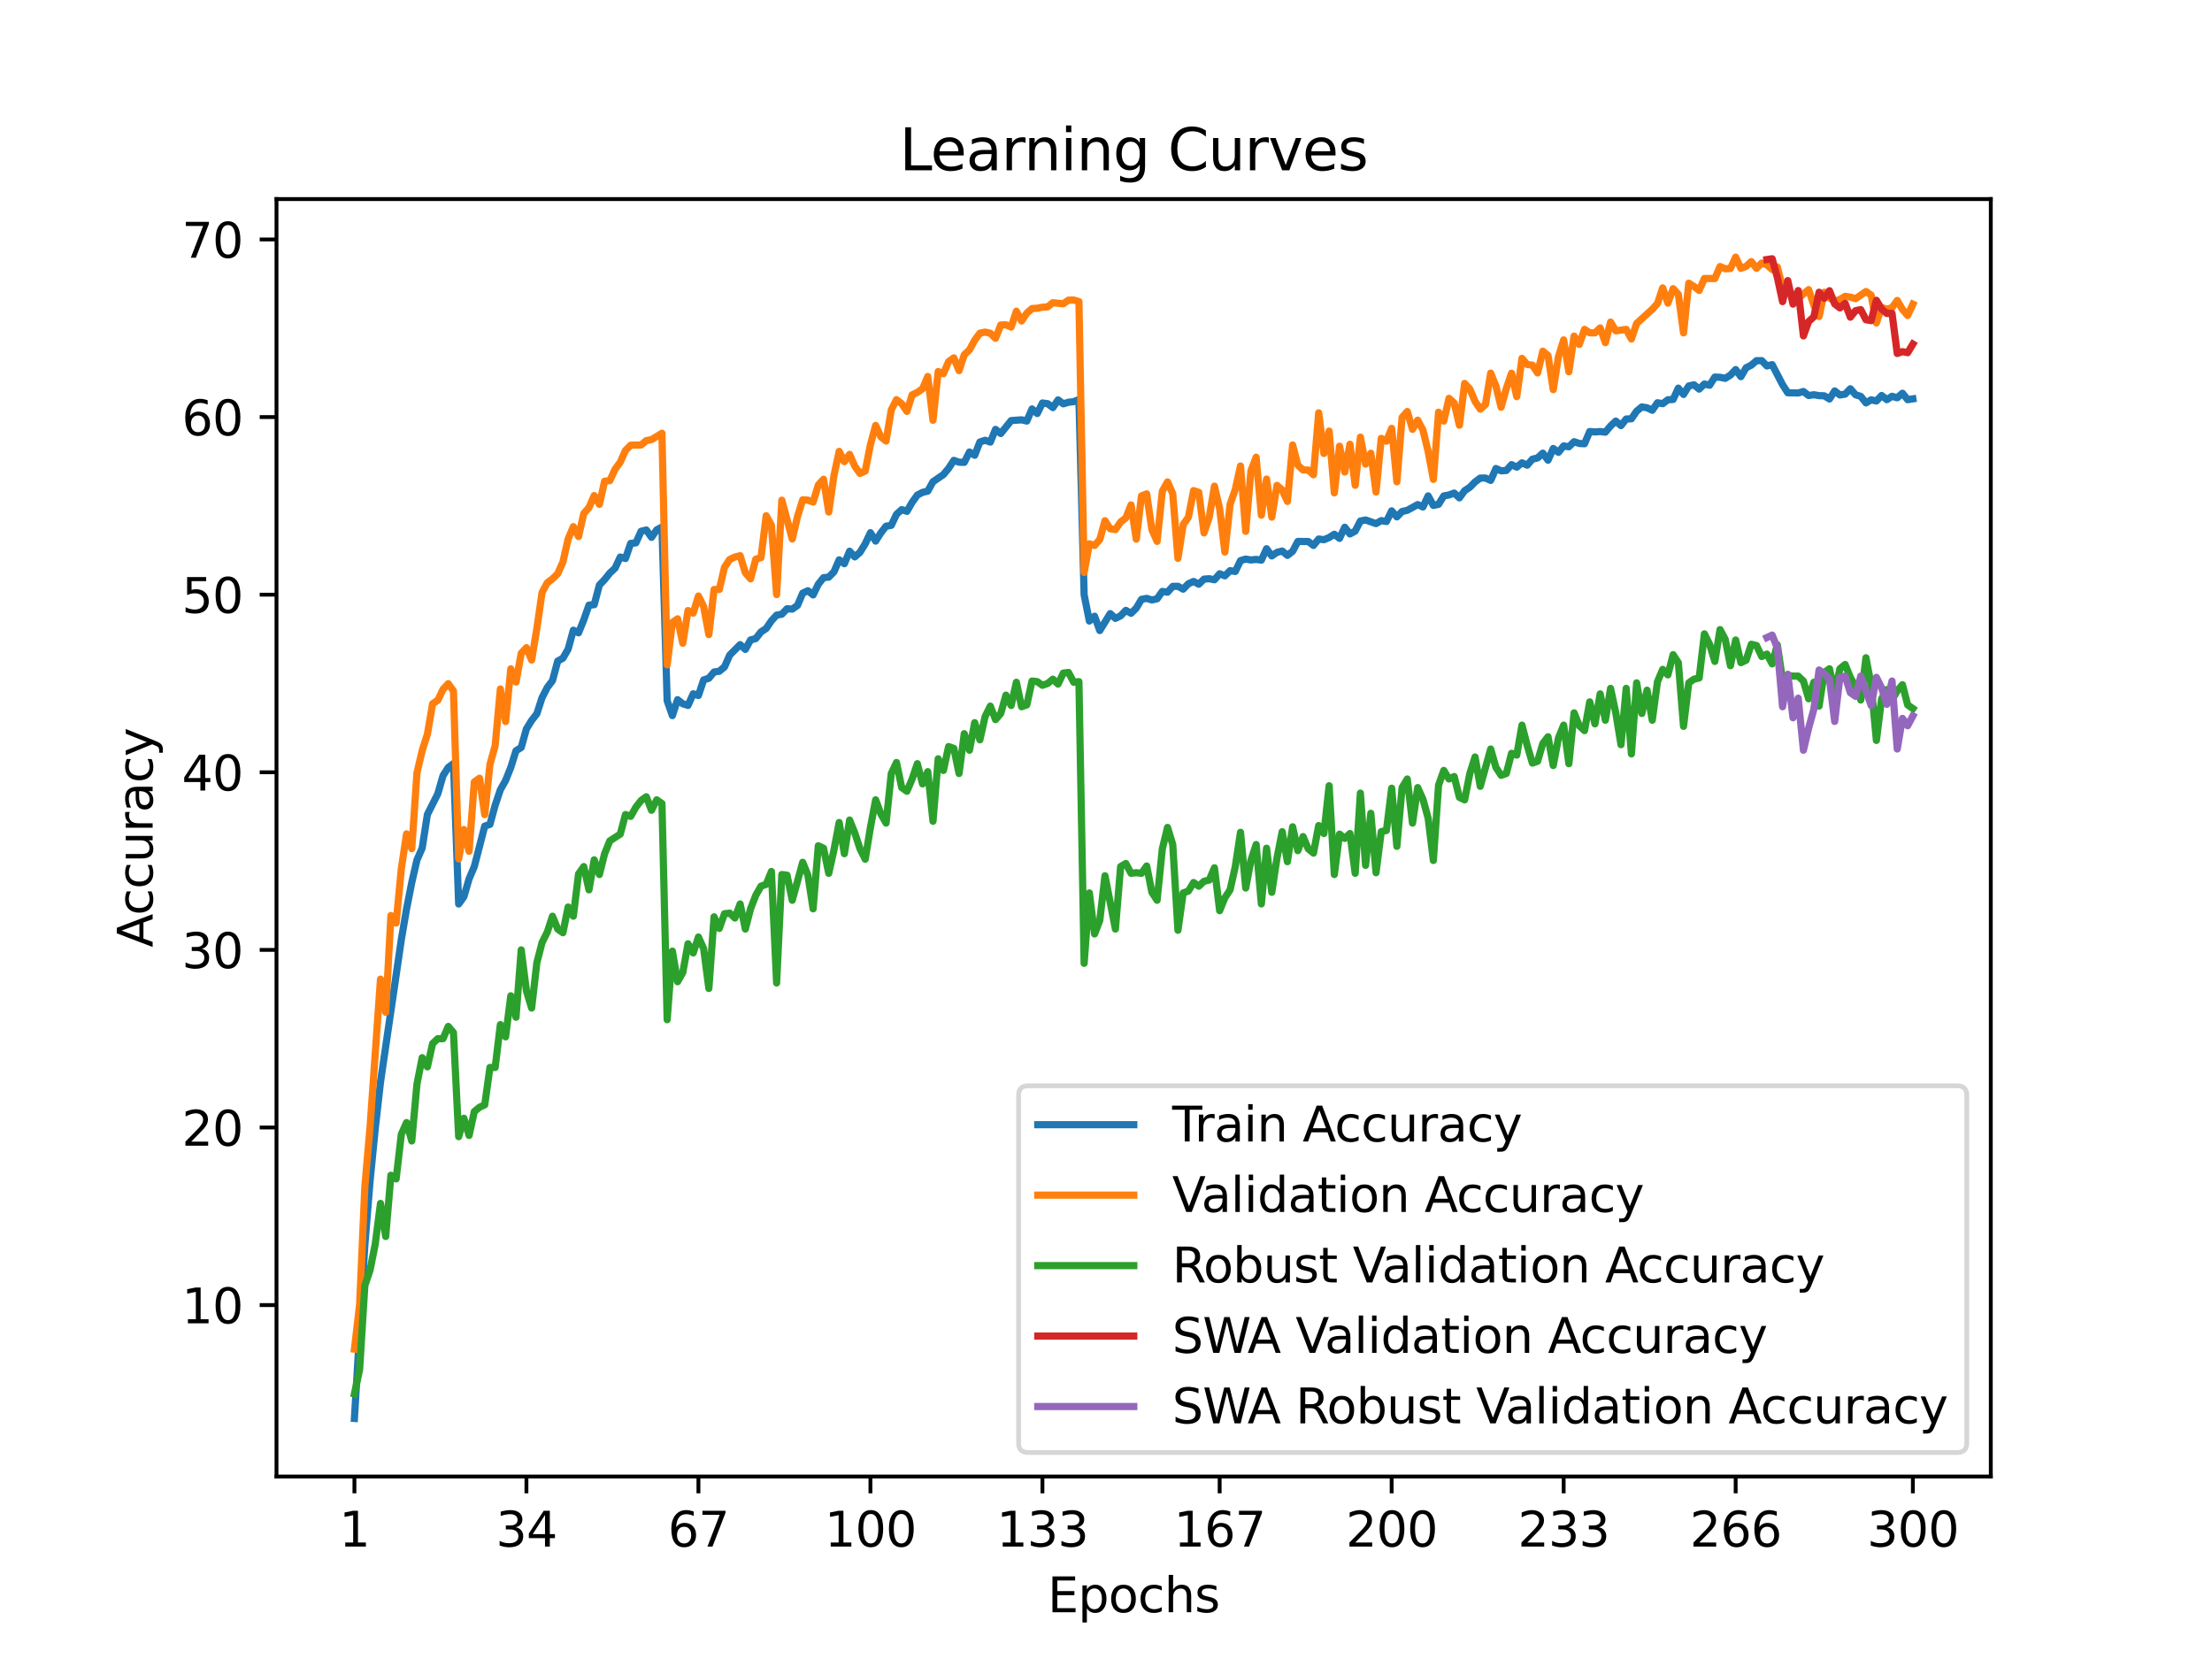 <?xml version="1.0" encoding="utf-8" standalone="no"?>
<!DOCTYPE svg PUBLIC "-//W3C//DTD SVG 1.1//EN"
  "http://www.w3.org/Graphics/SVG/1.1/DTD/svg11.dtd">
<svg xmlns:xlink="http://www.w3.org/1999/xlink" width="460.8pt" height="345.6pt" viewBox="0 0 460.8 345.6" xmlns="http://www.w3.org/2000/svg" version="1.1">
 <defs>
  <style type="text/css">*{stroke-linejoin: round; stroke-linecap: butt}</style>
 </defs>
 <g id="figure_1">
  <g id="patch_1">
   <path d="M 0 345.6 
L 460.8 345.6 
L 460.8 0 
L 0 0 
z
" style="fill: #ffffff"/>
  </g>
  <g id="axes_1">
   <g id="patch_2">
    <path d="M 57.6 307.584 
L 414.72 307.584 
L 414.72 41.472 
L 57.6 41.472 
z
" style="fill: #ffffff"/>
   </g>
   <g id="matplotlib.axis_1">
    <g id="xtick_1">
     <g id="line2d_1">
      <defs>
       <path id="m49a82d7409" d="M 0 0 
L 0 3.5 
" style="stroke: #000000; stroke-width: 0.8"/>
      </defs>
      <g>
       <use xlink:href="#m49a82d7409" x="73.833" y="307.584" style="stroke: #000000; stroke-width: 0.8"/>
      </g>
     </g>
     <g id="text_1">
      <!-- 1 -->
      <g transform="translate(70.651 322.182) scale(0.1 -0.1)">
       <defs>
        <path id="DejaVuSans-31" d="M 794 531 
L 1825 531 
L 1825 4091 
L 703 3866 
L 703 4441 
L 1819 4666 
L 2450 4666 
L 2450 531 
L 3481 531 
L 3481 0 
L 794 0 
L 794 531 
z
" transform="scale(0.016)"/>
       </defs>
       <use xlink:href="#DejaVuSans-31"/>
      </g>
     </g>
    </g>
    <g id="xtick_2">
     <g id="line2d_2">
      <g>
       <use xlink:href="#m49a82d7409" x="109.664" y="307.584" style="stroke: #000000; stroke-width: 0.8"/>
      </g>
     </g>
     <g id="text_2">
      <!-- 34 -->
      <g transform="translate(103.302 322.182) scale(0.1 -0.1)">
       <defs>
        <path id="DejaVuSans-33" d="M 2597 2516 
Q 3050 2419 3304 2112 
Q 3559 1806 3559 1356 
Q 3559 666 3084 287 
Q 2609 -91 1734 -91 
Q 1441 -91 1130 -33 
Q 819 25 488 141 
L 488 750 
Q 750 597 1062 519 
Q 1375 441 1716 441 
Q 2309 441 2620 675 
Q 2931 909 2931 1356 
Q 2931 1769 2642 2001 
Q 2353 2234 1838 2234 
L 1294 2234 
L 1294 2753 
L 1863 2753 
Q 2328 2753 2575 2939 
Q 2822 3125 2822 3475 
Q 2822 3834 2567 4026 
Q 2313 4219 1838 4219 
Q 1578 4219 1281 4162 
Q 984 4106 628 3988 
L 628 4550 
Q 988 4650 1302 4700 
Q 1616 4750 1894 4750 
Q 2613 4750 3031 4423 
Q 3450 4097 3450 3541 
Q 3450 3153 3228 2886 
Q 3006 2619 2597 2516 
z
" transform="scale(0.016)"/>
        <path id="DejaVuSans-34" d="M 2419 4116 
L 825 1625 
L 2419 1625 
L 2419 4116 
z
M 2253 4666 
L 3047 4666 
L 3047 1625 
L 3713 1625 
L 3713 1100 
L 3047 1100 
L 3047 0 
L 2419 0 
L 2419 1100 
L 313 1100 
L 313 1709 
L 2253 4666 
z
" transform="scale(0.016)"/>
       </defs>
       <use xlink:href="#DejaVuSans-33"/>
       <use xlink:href="#DejaVuSans-34" x="63.623"/>
      </g>
     </g>
    </g>
    <g id="xtick_3">
     <g id="line2d_3">
      <g>
       <use xlink:href="#m49a82d7409" x="145.496" y="307.584" style="stroke: #000000; stroke-width: 0.8"/>
      </g>
     </g>
     <g id="text_3">
      <!-- 67 -->
      <g transform="translate(139.133 322.182) scale(0.1 -0.1)">
       <defs>
        <path id="DejaVuSans-36" d="M 2113 2584 
Q 1688 2584 1439 2293 
Q 1191 2003 1191 1497 
Q 1191 994 1439 701 
Q 1688 409 2113 409 
Q 2538 409 2786 701 
Q 3034 994 3034 1497 
Q 3034 2003 2786 2293 
Q 2538 2584 2113 2584 
z
M 3366 4563 
L 3366 3988 
Q 3128 4100 2886 4159 
Q 2644 4219 2406 4219 
Q 1781 4219 1451 3797 
Q 1122 3375 1075 2522 
Q 1259 2794 1537 2939 
Q 1816 3084 2150 3084 
Q 2853 3084 3261 2657 
Q 3669 2231 3669 1497 
Q 3669 778 3244 343 
Q 2819 -91 2113 -91 
Q 1303 -91 875 529 
Q 447 1150 447 2328 
Q 447 3434 972 4092 
Q 1497 4750 2381 4750 
Q 2619 4750 2861 4703 
Q 3103 4656 3366 4563 
z
" transform="scale(0.016)"/>
        <path id="DejaVuSans-37" d="M 525 4666 
L 3525 4666 
L 3525 4397 
L 1831 0 
L 1172 0 
L 2766 4134 
L 525 4134 
L 525 4666 
z
" transform="scale(0.016)"/>
       </defs>
       <use xlink:href="#DejaVuSans-36"/>
       <use xlink:href="#DejaVuSans-37" x="63.623"/>
      </g>
     </g>
    </g>
    <g id="xtick_4">
     <g id="line2d_4">
      <g>
       <use xlink:href="#m49a82d7409" x="181.327" y="307.584" style="stroke: #000000; stroke-width: 0.8"/>
      </g>
     </g>
     <g id="text_4">
      <!-- 100 -->
      <g transform="translate(171.783 322.182) scale(0.1 -0.1)">
       <defs>
        <path id="DejaVuSans-30" d="M 2034 4250 
Q 1547 4250 1301 3770 
Q 1056 3291 1056 2328 
Q 1056 1369 1301 889 
Q 1547 409 2034 409 
Q 2525 409 2770 889 
Q 3016 1369 3016 2328 
Q 3016 3291 2770 3770 
Q 2525 4250 2034 4250 
z
M 2034 4750 
Q 2819 4750 3233 4129 
Q 3647 3509 3647 2328 
Q 3647 1150 3233 529 
Q 2819 -91 2034 -91 
Q 1250 -91 836 529 
Q 422 1150 422 2328 
Q 422 3509 836 4129 
Q 1250 4750 2034 4750 
z
" transform="scale(0.016)"/>
       </defs>
       <use xlink:href="#DejaVuSans-31"/>
       <use xlink:href="#DejaVuSans-30" x="63.623"/>
       <use xlink:href="#DejaVuSans-30" x="127.246"/>
      </g>
     </g>
    </g>
    <g id="xtick_5">
     <g id="line2d_5">
      <g>
       <use xlink:href="#m49a82d7409" x="217.158" y="307.584" style="stroke: #000000; stroke-width: 0.8"/>
      </g>
     </g>
     <g id="text_5">
      <!-- 133 -->
      <g transform="translate(207.615 322.182) scale(0.1 -0.1)">
       <use xlink:href="#DejaVuSans-31"/>
       <use xlink:href="#DejaVuSans-33" x="63.623"/>
       <use xlink:href="#DejaVuSans-33" x="127.246"/>
      </g>
     </g>
    </g>
    <g id="xtick_6">
     <g id="line2d_6">
      <g>
       <use xlink:href="#m49a82d7409" x="254.076" y="307.584" style="stroke: #000000; stroke-width: 0.8"/>
      </g>
     </g>
     <g id="text_6">
      <!-- 167 -->
      <g transform="translate(244.532 322.182) scale(0.1 -0.1)">
       <use xlink:href="#DejaVuSans-31"/>
       <use xlink:href="#DejaVuSans-36" x="63.623"/>
       <use xlink:href="#DejaVuSans-37" x="127.246"/>
      </g>
     </g>
    </g>
    <g id="xtick_7">
     <g id="line2d_7">
      <g>
       <use xlink:href="#m49a82d7409" x="289.907" y="307.584" style="stroke: #000000; stroke-width: 0.8"/>
      </g>
     </g>
     <g id="text_7">
      <!-- 200 -->
      <g transform="translate(280.363 322.182) scale(0.1 -0.1)">
       <defs>
        <path id="DejaVuSans-32" d="M 1228 531 
L 3431 531 
L 3431 0 
L 469 0 
L 469 531 
Q 828 903 1448 1529 
Q 2069 2156 2228 2338 
Q 2531 2678 2651 2914 
Q 2772 3150 2772 3378 
Q 2772 3750 2511 3984 
Q 2250 4219 1831 4219 
Q 1534 4219 1204 4116 
Q 875 4013 500 3803 
L 500 4441 
Q 881 4594 1212 4672 
Q 1544 4750 1819 4750 
Q 2544 4750 2975 4387 
Q 3406 4025 3406 3419 
Q 3406 3131 3298 2873 
Q 3191 2616 2906 2266 
Q 2828 2175 2409 1742 
Q 1991 1309 1228 531 
z
" transform="scale(0.016)"/>
       </defs>
       <use xlink:href="#DejaVuSans-32"/>
       <use xlink:href="#DejaVuSans-30" x="63.623"/>
       <use xlink:href="#DejaVuSans-30" x="127.246"/>
      </g>
     </g>
    </g>
    <g id="xtick_8">
     <g id="line2d_8">
      <g>
       <use xlink:href="#m49a82d7409" x="325.739" y="307.584" style="stroke: #000000; stroke-width: 0.8"/>
      </g>
     </g>
     <g id="text_8">
      <!-- 233 -->
      <g transform="translate(316.195 322.182) scale(0.1 -0.1)">
       <use xlink:href="#DejaVuSans-32"/>
       <use xlink:href="#DejaVuSans-33" x="63.623"/>
       <use xlink:href="#DejaVuSans-33" x="127.246"/>
      </g>
     </g>
    </g>
    <g id="xtick_9">
     <g id="line2d_9">
      <g>
       <use xlink:href="#m49a82d7409" x="361.57" y="307.584" style="stroke: #000000; stroke-width: 0.8"/>
      </g>
     </g>
     <g id="text_9">
      <!-- 266 -->
      <g transform="translate(352.026 322.182) scale(0.1 -0.1)">
       <use xlink:href="#DejaVuSans-32"/>
       <use xlink:href="#DejaVuSans-36" x="63.623"/>
       <use xlink:href="#DejaVuSans-36" x="127.246"/>
      </g>
     </g>
    </g>
    <g id="xtick_10">
     <g id="line2d_10">
      <g>
       <use xlink:href="#m49a82d7409" x="398.487" y="307.584" style="stroke: #000000; stroke-width: 0.8"/>
      </g>
     </g>
     <g id="text_10">
      <!-- 300 -->
      <g transform="translate(388.944 322.182) scale(0.1 -0.1)">
       <use xlink:href="#DejaVuSans-33"/>
       <use xlink:href="#DejaVuSans-30" x="63.623"/>
       <use xlink:href="#DejaVuSans-30" x="127.246"/>
      </g>
     </g>
    </g>
    <g id="text_11">
     <!-- Epochs -->
     <g transform="translate(218.244 335.861) scale(0.1 -0.1)">
      <defs>
       <path id="DejaVuSans-45" d="M 628 4666 
L 3578 4666 
L 3578 4134 
L 1259 4134 
L 1259 2753 
L 3481 2753 
L 3481 2222 
L 1259 2222 
L 1259 531 
L 3634 531 
L 3634 0 
L 628 0 
L 628 4666 
z
" transform="scale(0.016)"/>
       <path id="DejaVuSans-70" d="M 1159 525 
L 1159 -1331 
L 581 -1331 
L 581 3500 
L 1159 3500 
L 1159 2969 
Q 1341 3281 1617 3432 
Q 1894 3584 2278 3584 
Q 2916 3584 3314 3078 
Q 3713 2572 3713 1747 
Q 3713 922 3314 415 
Q 2916 -91 2278 -91 
Q 1894 -91 1617 61 
Q 1341 213 1159 525 
z
M 3116 1747 
Q 3116 2381 2855 2742 
Q 2594 3103 2138 3103 
Q 1681 3103 1420 2742 
Q 1159 2381 1159 1747 
Q 1159 1113 1420 752 
Q 1681 391 2138 391 
Q 2594 391 2855 752 
Q 3116 1113 3116 1747 
z
" transform="scale(0.016)"/>
       <path id="DejaVuSans-6f" d="M 1959 3097 
Q 1497 3097 1228 2736 
Q 959 2375 959 1747 
Q 959 1119 1226 758 
Q 1494 397 1959 397 
Q 2419 397 2687 759 
Q 2956 1122 2956 1747 
Q 2956 2369 2687 2733 
Q 2419 3097 1959 3097 
z
M 1959 3584 
Q 2709 3584 3137 3096 
Q 3566 2609 3566 1747 
Q 3566 888 3137 398 
Q 2709 -91 1959 -91 
Q 1206 -91 779 398 
Q 353 888 353 1747 
Q 353 2609 779 3096 
Q 1206 3584 1959 3584 
z
" transform="scale(0.016)"/>
       <path id="DejaVuSans-63" d="M 3122 3366 
L 3122 2828 
Q 2878 2963 2633 3030 
Q 2388 3097 2138 3097 
Q 1578 3097 1268 2742 
Q 959 2388 959 1747 
Q 959 1106 1268 751 
Q 1578 397 2138 397 
Q 2388 397 2633 464 
Q 2878 531 3122 666 
L 3122 134 
Q 2881 22 2623 -34 
Q 2366 -91 2075 -91 
Q 1284 -91 818 406 
Q 353 903 353 1747 
Q 353 2603 823 3093 
Q 1294 3584 2113 3584 
Q 2378 3584 2631 3529 
Q 2884 3475 3122 3366 
z
" transform="scale(0.016)"/>
       <path id="DejaVuSans-68" d="M 3513 2113 
L 3513 0 
L 2938 0 
L 2938 2094 
Q 2938 2591 2744 2837 
Q 2550 3084 2163 3084 
Q 1697 3084 1428 2787 
Q 1159 2491 1159 1978 
L 1159 0 
L 581 0 
L 581 4863 
L 1159 4863 
L 1159 2956 
Q 1366 3272 1645 3428 
Q 1925 3584 2291 3584 
Q 2894 3584 3203 3211 
Q 3513 2838 3513 2113 
z
" transform="scale(0.016)"/>
       <path id="DejaVuSans-73" d="M 2834 3397 
L 2834 2853 
Q 2591 2978 2328 3040 
Q 2066 3103 1784 3103 
Q 1356 3103 1142 2972 
Q 928 2841 928 2578 
Q 928 2378 1081 2264 
Q 1234 2150 1697 2047 
L 1894 2003 
Q 2506 1872 2764 1633 
Q 3022 1394 3022 966 
Q 3022 478 2636 193 
Q 2250 -91 1575 -91 
Q 1294 -91 989 -36 
Q 684 19 347 128 
L 347 722 
Q 666 556 975 473 
Q 1284 391 1588 391 
Q 1994 391 2212 530 
Q 2431 669 2431 922 
Q 2431 1156 2273 1281 
Q 2116 1406 1581 1522 
L 1381 1569 
Q 847 1681 609 1914 
Q 372 2147 372 2553 
Q 372 3047 722 3315 
Q 1072 3584 1716 3584 
Q 2034 3584 2315 3537 
Q 2597 3491 2834 3397 
z
" transform="scale(0.016)"/>
      </defs>
      <use xlink:href="#DejaVuSans-45"/>
      <use xlink:href="#DejaVuSans-70" x="63.184"/>
      <use xlink:href="#DejaVuSans-6f" x="126.66"/>
      <use xlink:href="#DejaVuSans-63" x="187.842"/>
      <use xlink:href="#DejaVuSans-68" x="242.822"/>
      <use xlink:href="#DejaVuSans-73" x="306.201"/>
     </g>
    </g>
   </g>
   <g id="matplotlib.axis_2">
    <g id="ytick_1">
     <g id="line2d_11">
      <defs>
       <path id="meed19f225e" d="M 0 0 
L -3.5 0 
" style="stroke: #000000; stroke-width: 0.8"/>
      </defs>
      <g>
       <use xlink:href="#meed19f225e" x="57.6" y="271.871" style="stroke: #000000; stroke-width: 0.8"/>
      </g>
     </g>
     <g id="text_12">
      <!-- 10 -->
      <g transform="translate(37.875 275.671) scale(0.1 -0.1)">
       <use xlink:href="#DejaVuSans-31"/>
       <use xlink:href="#DejaVuSans-30" x="63.623"/>
      </g>
     </g>
    </g>
    <g id="ytick_2">
     <g id="line2d_12">
      <g>
       <use xlink:href="#meed19f225e" x="57.6" y="234.874" style="stroke: #000000; stroke-width: 0.8"/>
      </g>
     </g>
     <g id="text_13">
      <!-- 20 -->
      <g transform="translate(37.875 238.673) scale(0.1 -0.1)">
       <use xlink:href="#DejaVuSans-32"/>
       <use xlink:href="#DejaVuSans-30" x="63.623"/>
      </g>
     </g>
    </g>
    <g id="ytick_3">
     <g id="line2d_13">
      <g>
       <use xlink:href="#meed19f225e" x="57.6" y="197.877" style="stroke: #000000; stroke-width: 0.8"/>
      </g>
     </g>
     <g id="text_14">
      <!-- 30 -->
      <g transform="translate(37.875 201.676) scale(0.1 -0.1)">
       <use xlink:href="#DejaVuSans-33"/>
       <use xlink:href="#DejaVuSans-30" x="63.623"/>
      </g>
     </g>
    </g>
    <g id="ytick_4">
     <g id="line2d_14">
      <g>
       <use xlink:href="#meed19f225e" x="57.6" y="160.879" style="stroke: #000000; stroke-width: 0.8"/>
      </g>
     </g>
     <g id="text_15">
      <!-- 40 -->
      <g transform="translate(37.875 164.678) scale(0.1 -0.1)">
       <use xlink:href="#DejaVuSans-34"/>
       <use xlink:href="#DejaVuSans-30" x="63.623"/>
      </g>
     </g>
    </g>
    <g id="ytick_5">
     <g id="line2d_15">
      <g>
       <use xlink:href="#meed19f225e" x="57.6" y="123.882" style="stroke: #000000; stroke-width: 0.8"/>
      </g>
     </g>
     <g id="text_16">
      <!-- 50 -->
      <g transform="translate(37.875 127.681) scale(0.1 -0.1)">
       <defs>
        <path id="DejaVuSans-35" d="M 691 4666 
L 3169 4666 
L 3169 4134 
L 1269 4134 
L 1269 2991 
Q 1406 3038 1543 3061 
Q 1681 3084 1819 3084 
Q 2600 3084 3056 2656 
Q 3513 2228 3513 1497 
Q 3513 744 3044 326 
Q 2575 -91 1722 -91 
Q 1428 -91 1123 -41 
Q 819 9 494 109 
L 494 744 
Q 775 591 1075 516 
Q 1375 441 1709 441 
Q 2250 441 2565 725 
Q 2881 1009 2881 1497 
Q 2881 1984 2565 2268 
Q 2250 2553 1709 2553 
Q 1456 2553 1204 2497 
Q 953 2441 691 2322 
L 691 4666 
z
" transform="scale(0.016)"/>
       </defs>
       <use xlink:href="#DejaVuSans-35"/>
       <use xlink:href="#DejaVuSans-30" x="63.623"/>
      </g>
     </g>
    </g>
    <g id="ytick_6">
     <g id="line2d_16">
      <g>
       <use xlink:href="#meed19f225e" x="57.6" y="86.884" style="stroke: #000000; stroke-width: 0.8"/>
      </g>
     </g>
     <g id="text_17">
      <!-- 60 -->
      <g transform="translate(37.875 90.683) scale(0.1 -0.1)">
       <use xlink:href="#DejaVuSans-36"/>
       <use xlink:href="#DejaVuSans-30" x="63.623"/>
      </g>
     </g>
    </g>
    <g id="ytick_7">
     <g id="line2d_17">
      <g>
       <use xlink:href="#meed19f225e" x="57.6" y="49.887" style="stroke: #000000; stroke-width: 0.8"/>
      </g>
     </g>
     <g id="text_18">
      <!-- 70 -->
      <g transform="translate(37.875 53.686) scale(0.1 -0.1)">
       <use xlink:href="#DejaVuSans-37"/>
       <use xlink:href="#DejaVuSans-30" x="63.623"/>
      </g>
     </g>
    </g>
    <g id="text_19">
     <!-- Accuracy -->
     <g transform="translate(31.795 197.356) rotate(-90) scale(0.1 -0.1)">
      <defs>
       <path id="DejaVuSans-41" d="M 2188 4044 
L 1331 1722 
L 3047 1722 
L 2188 4044 
z
M 1831 4666 
L 2547 4666 
L 4325 0 
L 3669 0 
L 3244 1197 
L 1141 1197 
L 716 0 
L 50 0 
L 1831 4666 
z
" transform="scale(0.016)"/>
       <path id="DejaVuSans-75" d="M 544 1381 
L 544 3500 
L 1119 3500 
L 1119 1403 
Q 1119 906 1312 657 
Q 1506 409 1894 409 
Q 2359 409 2629 706 
Q 2900 1003 2900 1516 
L 2900 3500 
L 3475 3500 
L 3475 0 
L 2900 0 
L 2900 538 
Q 2691 219 2414 64 
Q 2138 -91 1772 -91 
Q 1169 -91 856 284 
Q 544 659 544 1381 
z
M 1991 3584 
L 1991 3584 
z
" transform="scale(0.016)"/>
       <path id="DejaVuSans-72" d="M 2631 2963 
Q 2534 3019 2420 3045 
Q 2306 3072 2169 3072 
Q 1681 3072 1420 2755 
Q 1159 2438 1159 1844 
L 1159 0 
L 581 0 
L 581 3500 
L 1159 3500 
L 1159 2956 
Q 1341 3275 1631 3429 
Q 1922 3584 2338 3584 
Q 2397 3584 2469 3576 
Q 2541 3569 2628 3553 
L 2631 2963 
z
" transform="scale(0.016)"/>
       <path id="DejaVuSans-61" d="M 2194 1759 
Q 1497 1759 1228 1600 
Q 959 1441 959 1056 
Q 959 750 1161 570 
Q 1363 391 1709 391 
Q 2188 391 2477 730 
Q 2766 1069 2766 1631 
L 2766 1759 
L 2194 1759 
z
M 3341 1997 
L 3341 0 
L 2766 0 
L 2766 531 
Q 2569 213 2275 61 
Q 1981 -91 1556 -91 
Q 1019 -91 701 211 
Q 384 513 384 1019 
Q 384 1609 779 1909 
Q 1175 2209 1959 2209 
L 2766 2209 
L 2766 2266 
Q 2766 2663 2505 2880 
Q 2244 3097 1772 3097 
Q 1472 3097 1187 3025 
Q 903 2953 641 2809 
L 641 3341 
Q 956 3463 1253 3523 
Q 1550 3584 1831 3584 
Q 2591 3584 2966 3190 
Q 3341 2797 3341 1997 
z
" transform="scale(0.016)"/>
       <path id="DejaVuSans-79" d="M 2059 -325 
Q 1816 -950 1584 -1140 
Q 1353 -1331 966 -1331 
L 506 -1331 
L 506 -850 
L 844 -850 
Q 1081 -850 1212 -737 
Q 1344 -625 1503 -206 
L 1606 56 
L 191 3500 
L 800 3500 
L 1894 763 
L 2988 3500 
L 3597 3500 
L 2059 -325 
z
" transform="scale(0.016)"/>
      </defs>
      <use xlink:href="#DejaVuSans-41"/>
      <use xlink:href="#DejaVuSans-63" x="66.658"/>
      <use xlink:href="#DejaVuSans-63" x="121.639"/>
      <use xlink:href="#DejaVuSans-75" x="176.619"/>
      <use xlink:href="#DejaVuSans-72" x="239.998"/>
      <use xlink:href="#DejaVuSans-61" x="281.111"/>
      <use xlink:href="#DejaVuSans-63" x="342.391"/>
      <use xlink:href="#DejaVuSans-79" x="397.371"/>
     </g>
    </g>
   </g>
   <g id="line2d_18">
    <path d="M 73.833 295.488 
L 76.004 259.367 
L 77.09 246.037 
L 78.176 235.052 
L 79.262 225.438 
L 83.605 195.72 
L 84.691 189.359 
L 85.777 183.854 
L 86.862 179.138 
L 87.948 176.673 
L 89.034 169.672 
L 91.206 165.349 
L 92.291 161.582 
L 93.377 159.873 
L 94.463 159.071 
L 95.549 188.321 
L 96.635 186.81 
L 97.72 183.076 
L 98.806 180.518 
L 100.978 172.095 
L 102.064 171.734 
L 103.149 167.754 
L 104.235 164.52 
L 105.321 162.588 
L 106.407 159.868 
L 107.493 156.389 
L 108.578 155.717 
L 109.664 151.839 
L 110.75 150.078 
L 111.836 148.683 
L 112.922 145.329 
L 114.007 143.212 
L 115.093 141.785 
L 116.179 137.717 
L 117.265 137.114 
L 118.351 135.233 
L 119.436 131.276 
L 120.522 131.828 
L 121.608 129.14 
L 122.694 126.055 
L 123.78 125.971 
L 124.865 121.875 
L 125.951 120.74 
L 127.037 119.373 
L 128.123 118.368 
L 129.209 116.042 
L 130.294 116.348 
L 131.38 113.202 
L 132.466 113.091 
L 133.552 110.672 
L 134.638 110.404 
L 135.723 111.937 
L 136.809 110.371 
L 137.895 109.797 
L 138.981 145.968 
L 140.067 149.073 
L 141.152 145.76 
L 142.238 146.612 
L 143.324 146.951 
L 144.41 144.527 
L 145.496 144.88 
L 146.581 141.636 
L 147.667 141.289 
L 148.753 139.991 
L 149.839 139.839 
L 150.925 138.93 
L 152.01 136.466 
L 154.182 134.288 
L 155.268 135.275 
L 156.354 133.315 
L 157.439 133.023 
L 158.525 131.638 
L 159.611 130.933 
L 160.697 129.321 
L 161.783 128.144 
L 162.868 127.95 
L 163.954 126.814 
L 165.04 126.889 
L 166.126 126.129 
L 167.212 123.567 
L 168.297 123.057 
L 169.383 123.937 
L 170.469 121.695 
L 171.555 120.342 
L 172.641 120.226 
L 173.726 119.133 
L 174.812 116.621 
L 175.898 117.432 
L 176.984 114.828 
L 178.07 116.014 
L 179.155 115.046 
L 180.241 113.285 
L 181.327 110.969 
L 182.413 112.72 
L 183.499 111.001 
L 184.584 109.62 
L 185.67 109.435 
L 186.756 107.146 
L 187.842 106.159 
L 188.928 106.525 
L 190.013 104.64 
L 191.099 103.129 
L 192.185 102.569 
L 193.271 102.309 
L 194.357 100.354 
L 196.528 98.867 
L 197.614 97.56 
L 198.7 95.906 
L 199.786 96.286 
L 200.871 96.318 
L 201.957 94.164 
L 203.043 94.84 
L 204.129 92.079 
L 205.215 91.718 
L 206.3 92.098 
L 207.386 89.447 
L 208.472 90.309 
L 210.644 87.617 
L 212.815 87.455 
L 213.901 87.714 
L 214.987 85.194 
L 216.073 86.144 
L 217.158 83.948 
L 218.244 84.096 
L 219.33 84.911 
L 220.416 83.304 
L 221.502 84.128 
L 222.587 83.795 
L 223.673 83.674 
L 224.759 83.225 
L 225.845 123.923 
L 226.931 129.372 
L 228.016 128.371 
L 229.102 131.355 
L 231.274 127.825 
L 232.36 128.821 
L 233.445 128.288 
L 234.531 127.153 
L 235.617 127.76 
L 236.703 126.689 
L 237.789 124.859 
L 238.875 124.651 
L 239.96 124.984 
L 241.046 124.739 
L 242.132 123.201 
L 243.218 123.363 
L 244.304 122.153 
L 245.389 122.135 
L 246.475 122.733 
L 247.561 121.602 
L 248.647 121.129 
L 249.733 121.699 
L 250.818 120.643 
L 251.904 120.56 
L 252.99 120.773 
L 254.076 119.526 
L 255.162 119.957 
L 256.247 118.882 
L 257.333 119.045 
L 258.419 116.788 
L 259.505 116.464 
L 260.591 116.654 
L 261.676 116.533 
L 262.762 116.695 
L 263.848 114.305 
L 264.934 115.811 
L 266.02 115.065 
L 267.105 114.791 
L 268.191 115.69 
L 269.277 114.851 
L 270.363 112.794 
L 272.534 112.804 
L 273.62 113.628 
L 274.706 112.289 
L 275.792 112.433 
L 276.878 111.979 
L 277.963 111.293 
L 279.049 112.15 
L 280.135 109.829 
L 281.221 111.233 
L 282.307 110.64 
L 283.392 108.541 
L 284.478 108.319 
L 286.65 109.078 
L 287.736 108.453 
L 288.821 108.643 
L 289.907 106.424 
L 290.993 107.675 
L 292.079 106.553 
L 293.165 106.308 
L 295.336 105.112 
L 296.422 105.617 
L 297.508 103.301 
L 298.594 105.293 
L 299.679 105.052 
L 300.765 103.31 
L 301.851 103.111 
L 302.937 102.712 
L 304.023 103.718 
L 305.108 102.217 
L 306.194 101.503 
L 307.28 100.4 
L 308.366 99.594 
L 309.452 99.58 
L 310.537 100.076 
L 311.623 97.602 
L 312.709 98.079 
L 313.795 98.01 
L 314.881 96.791 
L 315.966 97.319 
L 317.052 96.416 
L 318.138 96.907 
L 319.224 95.656 
L 320.31 95.392 
L 321.395 94.4 
L 322.481 95.869 
L 323.567 93.427 
L 324.653 94.229 
L 325.739 92.899 
L 326.824 93.071 
L 327.91 92.014 
L 328.996 92.385 
L 330.082 92.445 
L 331.168 89.892 
L 332.253 89.985 
L 333.339 89.901 
L 334.425 90.031 
L 335.511 88.743 
L 336.597 87.719 
L 337.682 88.66 
L 338.768 87.284 
L 339.854 87.242 
L 340.94 85.653 
L 342.026 84.768 
L 343.111 84.953 
L 344.197 85.463 
L 345.283 83.897 
L 346.369 84.096 
L 347.455 83.276 
L 348.54 83.216 
L 349.626 80.857 
L 350.712 82.168 
L 351.798 80.403 
L 352.884 80.162 
L 353.969 81.061 
L 355.055 79.995 
L 356.141 80.255 
L 357.227 78.55 
L 358.313 78.601 
L 359.398 78.819 
L 360.484 78.138 
L 361.57 76.988 
L 362.656 78.467 
L 363.742 76.609 
L 364.827 76.071 
L 365.913 75.135 
L 366.999 75.126 
L 368.085 76.238 
L 369.171 75.96 
L 371.342 80.139 
L 372.428 81.826 
L 374.6 81.863 
L 375.685 81.557 
L 376.771 82.4 
L 377.857 82.229 
L 378.943 82.419 
L 380.029 82.456 
L 381.114 83.118 
L 382.2 81.436 
L 383.286 82.28 
L 384.372 82.108 
L 385.458 80.987 
L 386.543 82.233 
L 387.629 82.576 
L 388.715 83.929 
L 389.801 83.29 
L 390.887 83.54 
L 391.972 82.386 
L 393.058 83.257 
L 394.144 82.553 
L 395.23 82.868 
L 396.316 81.918 
L 397.401 83.262 
L 398.487 83.09 
L 398.487 83.09 
" clip-path="url(#p5bad5075fe)" style="fill: none; stroke: #1f77b4; stroke-width: 1.5; stroke-linecap: square"/>
   </g>
   <g id="line2d_19">
    <path d="M 73.833 281.047 
L 74.919 271.723 
L 76.004 247.194 
L 77.09 234.781 
L 79.262 203.981 
L 80.348 210.881 
L 81.433 190.718 
L 82.519 192.29 
L 83.605 180.969 
L 84.691 173.717 
L 85.777 176.788 
L 86.862 160.99 
L 87.948 156.365 
L 89.034 152.943 
L 90.12 146.598 
L 91.206 145.877 
L 92.291 143.601 
L 93.377 142.417 
L 94.463 143.953 
L 95.549 178.915 
L 96.635 172.811 
L 97.72 177.343 
L 98.806 162.895 
L 99.892 162.118 
L 100.978 169.703 
L 102.064 159.251 
L 103.149 155.348 
L 104.235 143.527 
L 105.321 150.316 
L 106.407 139.328 
L 107.493 142.084 
L 108.578 136.091 
L 109.664 134.925 
L 110.75 137.497 
L 111.836 130.93 
L 112.922 123.419 
L 114.007 121.403 
L 115.093 120.589 
L 116.179 119.516 
L 117.265 117.074 
L 118.351 112.283 
L 119.436 109.712 
L 120.522 111.765 
L 121.608 106.974 
L 122.694 105.734 
L 123.78 103.237 
L 124.865 105.068 
L 125.951 100.24 
L 127.037 100.129 
L 128.123 97.761 
L 129.209 96.282 
L 130.294 93.84 
L 131.38 92.748 
L 133.552 92.693 
L 134.638 91.786 
L 135.723 91.583 
L 137.895 90.251 
L 138.981 138.496 
L 140.067 129.672 
L 141.152 128.913 
L 142.238 134 
L 143.324 127.193 
L 144.41 127.729 
L 145.496 124.159 
L 146.581 126.36 
L 147.667 132.206 
L 148.753 122.809 
L 149.839 122.79 
L 150.925 118.184 
L 152.01 116.538 
L 153.096 116.038 
L 154.182 115.761 
L 155.268 119.312 
L 156.354 120.589 
L 157.439 116.501 
L 158.525 116.168 
L 159.611 107.436 
L 160.697 109.397 
L 161.783 123.863 
L 162.868 104.199 
L 165.04 112.283 
L 166.126 107.64 
L 167.212 104.125 
L 168.297 104.18 
L 169.383 104.587 
L 170.469 101.036 
L 171.555 99.833 
L 172.641 106.659 
L 173.726 99.075 
L 174.812 94.025 
L 175.898 96.171 
L 176.984 94.654 
L 178.07 97.114 
L 179.155 98.631 
L 180.241 98.131 
L 181.327 92.619 
L 182.413 88.623 
L 183.499 90.991 
L 184.584 91.879 
L 185.67 85.386 
L 186.756 83.258 
L 187.842 84.109 
L 188.928 85.7 
L 190.013 82.26 
L 191.099 81.742 
L 192.185 80.983 
L 193.271 78.43 
L 194.357 87.55 
L 195.442 77.394 
L 196.528 77.857 
L 197.614 75.322 
L 198.7 74.546 
L 199.786 77.209 
L 200.871 73.917 
L 201.957 72.881 
L 203.043 70.883 
L 204.129 69.403 
L 205.215 69.181 
L 206.3 69.421 
L 207.386 70.476 
L 208.472 67.701 
L 209.558 67.664 
L 210.644 68.126 
L 211.729 64.834 
L 212.815 66.869 
L 213.901 65.241 
L 214.987 64.279 
L 216.073 64.205 
L 217.158 64.001 
L 218.244 63.927 
L 219.33 63.058 
L 221.502 63.28 
L 222.587 62.521 
L 223.673 62.503 
L 224.759 62.817 
L 225.845 119.257 
L 226.931 113.282 
L 228.016 113.633 
L 229.102 112.394 
L 230.188 108.472 
L 231.274 110.156 
L 232.36 110.322 
L 233.445 108.731 
L 234.531 107.899 
L 235.617 105.179 
L 236.703 112.32 
L 237.789 103.311 
L 238.875 102.886 
L 239.96 110.341 
L 241.046 112.782 
L 242.132 102.331 
L 243.218 100.388 
L 244.304 102.849 
L 245.389 116.316 
L 246.475 109.286 
L 247.561 107.751 
L 248.647 102.201 
L 249.733 102.571 
L 250.818 111.007 
L 251.904 107.769 
L 252.99 101.276 
L 254.076 105.956 
L 255.162 115.002 
L 256.247 105.068 
L 257.333 101.961 
L 258.419 97.077 
L 259.505 110.692 
L 260.591 98.094 
L 261.676 95.246 
L 262.762 107.325 
L 263.848 99.796 
L 264.934 107.732 
L 266.02 101.11 
L 267.105 102.072 
L 268.191 104.458 
L 269.277 92.693 
L 270.363 96.892 
L 271.449 97.909 
L 272.534 97.909 
L 273.62 98.908 
L 274.706 85.996 
L 275.792 94.469 
L 276.878 89.807 
L 277.963 102.682 
L 279.049 92.952 
L 280.135 98.335 
L 281.221 92.545 
L 282.307 101.091 
L 283.392 91.065 
L 284.478 96.689 
L 285.564 94.413 
L 286.65 102.497 
L 287.736 91.324 
L 288.821 91.916 
L 289.907 89.234 
L 290.993 100.37 
L 292.079 86.958 
L 293.165 85.719 
L 294.25 89.437 
L 295.336 87.532 
L 296.422 89.585 
L 297.508 94.043 
L 298.594 99.87 
L 299.679 85.867 
L 300.765 87.717 
L 301.851 82.981 
L 302.937 83.961 
L 304.023 88.586 
L 305.108 79.873 
L 306.194 81.039 
L 307.28 83.61 
L 308.366 85.238 
L 309.452 84.257 
L 310.537 77.727 
L 311.623 80.428 
L 312.709 84.831 
L 313.795 80.928 
L 314.881 77.746 
L 315.966 82.629 
L 317.052 74.657 
L 318.138 75.933 
L 319.224 76.062 
L 320.31 77.69 
L 321.395 73.158 
L 322.481 74.065 
L 323.567 81.168 
L 324.653 74.305 
L 325.739 70.809 
L 326.824 77.45 
L 327.91 70.013 
L 328.996 71.752 
L 330.082 68.607 
L 331.168 69.329 
L 332.253 69.347 
L 333.339 68.311 
L 334.425 71.382 
L 335.511 67.091 
L 336.597 68.922 
L 338.768 68.607 
L 339.854 70.624 
L 340.94 67.387 
L 344.197 64.427 
L 345.283 63.224 
L 346.369 59.969 
L 347.455 63.15 
L 348.54 60.135 
L 349.626 61.319 
L 350.712 69.347 
L 351.798 58.988 
L 352.884 59.673 
L 353.969 60.505 
L 355.055 58.008 
L 357.227 58.026 
L 358.313 55.529 
L 359.398 55.991 
L 360.484 55.936 
L 361.57 53.568 
L 362.656 55.899 
L 363.742 55.492 
L 364.827 54.493 
L 365.913 55.899 
L 366.999 54.789 
L 368.085 55.177 
L 369.171 56.158 
L 370.256 55.621 
L 371.342 59.839 
L 374.6 62.17 
L 376.771 60.339 
L 377.857 63.594 
L 378.943 65.944 
L 380.029 60.875 
L 381.114 62.059 
L 382.2 62.743 
L 383.286 62.392 
L 384.372 61.726 
L 385.458 61.892 
L 386.543 62.225 
L 388.715 60.727 
L 389.801 61.485 
L 390.887 67.276 
L 391.972 64.057 
L 393.058 64.39 
L 394.144 64.112 
L 395.23 62.595 
L 396.316 64.464 
L 397.401 65.722 
L 398.487 63.372 
L 398.487 63.372 
" clip-path="url(#p5bad5075fe)" style="fill: none; stroke: #ff7f0e; stroke-width: 1.5; stroke-linecap: square"/>
   </g>
   <g id="line2d_20">
    <path d="M 73.833 290.37 
L 74.919 285.267 
L 76.004 267.789 
L 77.09 264.599 
L 78.176 259.114 
L 79.262 250.694 
L 80.348 257.583 
L 81.433 244.825 
L 82.519 245.59 
L 83.605 236.277 
L 84.691 233.853 
L 85.777 237.681 
L 86.862 225.816 
L 87.948 220.33 
L 89.034 222.244 
L 90.12 217.396 
L 91.206 216.375 
L 92.291 216.375 
L 93.377 213.824 
L 94.463 215.099 
L 95.549 236.788 
L 96.635 232.96 
L 97.72 236.532 
L 98.806 231.557 
L 99.892 230.664 
L 100.978 230.154 
L 102.064 222.371 
L 103.149 222.371 
L 104.235 213.441 
L 105.321 215.993 
L 106.407 207.445 
L 107.493 211.91 
L 108.578 197.877 
L 109.664 206.424 
L 110.75 209.996 
L 111.836 200.556 
L 112.922 196.346 
L 114.007 194.177 
L 115.093 190.86 
L 116.179 193.539 
L 117.265 194.304 
L 118.351 188.946 
L 119.436 190.86 
L 120.522 182.057 
L 121.608 180.526 
L 122.694 185.374 
L 123.78 179.123 
L 124.865 182.184 
L 125.951 177.847 
L 127.037 175.168 
L 129.209 173.764 
L 130.294 169.682 
L 131.38 170.065 
L 132.466 168.151 
L 133.552 166.748 
L 134.638 165.982 
L 135.723 168.789 
L 136.809 166.62 
L 137.895 167.386 
L 138.981 212.42 
L 140.067 198.132 
L 141.152 204.511 
L 142.238 202.597 
L 143.324 196.601 
L 144.41 198.514 
L 145.496 195.197 
L 146.581 197.621 
L 147.667 205.914 
L 148.753 190.987 
L 149.839 193.411 
L 150.925 190.349 
L 152.01 190.222 
L 153.096 191.242 
L 154.182 188.308 
L 155.268 193.539 
L 156.354 189.329 
L 157.439 186.522 
L 158.525 184.608 
L 159.611 184.226 
L 160.697 181.547 
L 161.783 204.766 
L 162.868 182.184 
L 163.954 182.312 
L 165.04 187.543 
L 167.212 179.633 
L 168.297 182.312 
L 169.383 189.329 
L 170.469 176.188 
L 171.555 176.699 
L 172.641 181.929 
L 173.726 177.081 
L 174.812 171.34 
L 175.898 177.847 
L 176.984 170.83 
L 178.07 173.509 
L 179.155 176.826 
L 180.241 178.995 
L 181.327 172.361 
L 182.413 166.62 
L 183.499 169.554 
L 184.584 171.468 
L 185.67 161.134 
L 186.756 158.838 
L 187.842 164.069 
L 188.928 164.834 
L 190.013 162.282 
L 191.099 159.093 
L 192.185 163.303 
L 193.271 160.751 
L 194.357 171.085 
L 195.442 158.072 
L 196.528 160.496 
L 197.614 155.521 
L 198.7 155.904 
L 199.786 161.134 
L 200.871 152.842 
L 201.957 156.286 
L 203.043 150.545 
L 204.129 154.117 
L 205.215 149.27 
L 206.3 147.101 
L 207.386 149.907 
L 208.472 148.632 
L 209.558 144.804 
L 210.644 146.973 
L 211.729 142.125 
L 212.815 147.228 
L 213.901 146.846 
L 214.987 141.87 
L 216.073 141.998 
L 217.158 142.763 
L 218.244 142.38 
L 219.33 141.487 
L 220.416 142.508 
L 221.502 140.212 
L 222.587 140.084 
L 223.673 142.125 
L 224.759 141.998 
L 225.845 200.683 
L 226.931 186.012 
L 228.016 194.56 
L 229.102 191.753 
L 230.188 182.44 
L 232.36 193.539 
L 233.445 180.526 
L 234.531 179.888 
L 235.617 181.929 
L 236.703 181.802 
L 237.789 181.929 
L 238.875 180.398 
L 239.96 185.884 
L 241.046 187.543 
L 242.132 176.826 
L 243.218 172.361 
L 244.304 175.933 
L 245.389 193.794 
L 246.475 186.012 
L 247.561 185.629 
L 248.647 183.843 
L 249.733 184.608 
L 250.818 183.588 
L 251.904 183.333 
L 252.99 180.781 
L 254.076 189.712 
L 255.162 187.032 
L 256.247 185.374 
L 257.333 180.526 
L 258.419 173.382 
L 259.505 184.991 
L 260.591 179.25 
L 261.676 175.933 
L 262.762 188.308 
L 263.848 176.699 
L 264.934 185.884 
L 266.02 178.74 
L 267.105 173.254 
L 268.191 179.505 
L 269.277 172.233 
L 270.363 177.209 
L 271.449 174.275 
L 272.534 176.826 
L 273.62 177.719 
L 274.706 171.978 
L 275.792 173.637 
L 276.878 163.686 
L 277.963 182.184 
L 279.049 173.764 
L 280.135 174.657 
L 281.221 173.637 
L 282.307 181.929 
L 283.392 165.217 
L 284.478 180.271 
L 285.564 169.427 
L 286.65 181.802 
L 287.736 173.254 
L 288.821 172.999 
L 289.907 164.196 
L 290.993 176.316 
L 292.079 164.069 
L 293.165 162.282 
L 294.25 171.468 
L 295.336 164.069 
L 296.422 166.492 
L 297.508 170.447 
L 298.594 179.25 
L 299.679 163.558 
L 300.765 160.496 
L 301.851 162.282 
L 302.937 161.772 
L 304.023 166.11 
L 305.108 166.62 
L 306.194 161.134 
L 307.28 157.69 
L 308.366 163.813 
L 310.537 156.031 
L 311.623 159.858 
L 312.709 161.517 
L 313.795 161.134 
L 314.881 156.924 
L 315.966 157.307 
L 317.052 151.056 
L 318.138 155.266 
L 319.224 158.965 
L 320.31 158.583 
L 321.395 154.883 
L 322.481 153.48 
L 323.567 159.476 
L 324.653 153.735 
L 325.739 151.056 
L 326.824 159.093 
L 327.91 148.504 
L 328.996 151.183 
L 330.082 152.204 
L 331.168 146.208 
L 332.253 150.8 
L 333.339 144.549 
L 334.425 150.035 
L 335.511 143.401 
L 336.597 148.504 
L 337.682 155.138 
L 338.768 143.401 
L 339.854 157.052 
L 340.94 142.253 
L 342.026 148.632 
L 343.111 143.784 
L 344.197 150.035 
L 345.283 141.998 
L 346.369 139.446 
L 347.455 140.594 
L 348.54 136.384 
L 349.626 138.043 
L 350.712 151.311 
L 351.798 142.253 
L 352.884 141.487 
L 353.969 141.232 
L 355.055 132.047 
L 356.141 134.215 
L 357.227 137.788 
L 358.313 131.154 
L 359.398 133.195 
L 360.484 138.681 
L 361.57 133.322 
L 362.656 138.043 
L 363.742 137.532 
L 364.827 134.215 
L 365.913 134.471 
L 366.999 136.767 
L 368.085 136.257 
L 369.171 138.298 
L 370.256 134.343 
L 371.342 141.742 
L 372.428 140.722 
L 373.514 140.849 
L 374.6 140.849 
L 375.685 141.87 
L 376.771 145.57 
L 377.857 142.125 
L 378.943 147.101 
L 380.029 140.084 
L 381.114 139.318 
L 382.2 144.294 
L 383.286 139.318 
L 384.372 138.425 
L 385.458 141.105 
L 386.543 143.018 
L 387.629 145.825 
L 388.715 137.022 
L 389.801 142.763 
L 390.887 154.245 
L 391.972 145.57 
L 393.058 143.656 
L 394.144 145.825 
L 395.23 143.911 
L 396.316 142.636 
L 397.401 146.846 
L 398.487 147.611 
L 398.487 147.611 
" clip-path="url(#p5bad5075fe)" style="fill: none; stroke: #2ca02c; stroke-width: 1.5; stroke-linecap: square"/>
   </g>
   <g id="line2d_21">
    <path d="M 368.085 54.067 
L 369.171 53.901 
L 370.256 57.804 
L 371.342 62.836 
L 372.428 58.452 
L 373.514 63.354 
L 374.6 60.524 
L 375.685 69.976 
L 376.771 66.98 
L 377.857 65.999 
L 378.943 60.875 
L 380.029 62.133 
L 381.114 60.561 
L 382.2 63.317 
L 383.286 64.149 
L 384.372 63.187 
L 385.458 66.073 
L 386.543 64.723 
L 387.629 64.501 
L 388.715 66.61 
L 389.801 66.795 
L 390.887 62.558 
L 391.972 64.39 
L 393.058 65.296 
L 394.144 65.278 
L 395.23 73.639 
L 396.316 73.251 
L 397.401 73.473 
L 398.487 71.678 
L 398.487 71.678 
" clip-path="url(#p5bad5075fe)" style="fill: none; stroke: #d62728; stroke-width: 1.5; stroke-linecap: square"/>
   </g>
   <g id="line2d_22">
    <path d="M 368.085 132.812 
L 369.171 132.302 
L 370.256 134.981 
L 371.342 147.228 
L 372.428 140.467 
L 373.514 149.525 
L 374.6 145.442 
L 375.685 156.286 
L 376.771 151.694 
L 377.857 147.739 
L 378.943 139.574 
L 380.029 140.339 
L 381.114 141.487 
L 382.2 150.29 
L 383.286 141.105 
L 384.372 140.849 
L 385.458 144.294 
L 386.543 145.059 
L 387.629 140.849 
L 389.801 146.973 
L 390.887 141.105 
L 391.972 143.273 
L 393.058 146.718 
L 394.144 141.87 
L 395.23 156.031 
L 396.316 149.652 
L 397.401 151.183 
L 398.487 149.142 
L 398.487 149.142 
" clip-path="url(#p5bad5075fe)" style="fill: none; stroke: #9467bd; stroke-width: 1.5; stroke-linecap: square"/>
   </g>
   <g id="patch_3">
    <path d="M 57.6 307.584 
L 57.6 41.472 
" style="fill: none; stroke: #000000; stroke-width: 0.8; stroke-linejoin: miter; stroke-linecap: square"/>
   </g>
   <g id="patch_4">
    <path d="M 414.72 307.584 
L 414.72 41.472 
" style="fill: none; stroke: #000000; stroke-width: 0.8; stroke-linejoin: miter; stroke-linecap: square"/>
   </g>
   <g id="patch_5">
    <path d="M 57.6 307.584 
L 414.72 307.584 
" style="fill: none; stroke: #000000; stroke-width: 0.8; stroke-linejoin: miter; stroke-linecap: square"/>
   </g>
   <g id="patch_6">
    <path d="M 57.6 41.472 
L 414.72 41.472 
" style="fill: none; stroke: #000000; stroke-width: 0.8; stroke-linejoin: miter; stroke-linecap: square"/>
   </g>
   <g id="text_20">
    <!-- Learning Curves -->
    <g transform="translate(187.376 35.472) scale(0.12 -0.12)">
     <defs>
      <path id="DejaVuSans-4c" d="M 628 4666 
L 1259 4666 
L 1259 531 
L 3531 531 
L 3531 0 
L 628 0 
L 628 4666 
z
" transform="scale(0.016)"/>
      <path id="DejaVuSans-65" d="M 3597 1894 
L 3597 1613 
L 953 1613 
Q 991 1019 1311 708 
Q 1631 397 2203 397 
Q 2534 397 2845 478 
Q 3156 559 3463 722 
L 3463 178 
Q 3153 47 2828 -22 
Q 2503 -91 2169 -91 
Q 1331 -91 842 396 
Q 353 884 353 1716 
Q 353 2575 817 3079 
Q 1281 3584 2069 3584 
Q 2775 3584 3186 3129 
Q 3597 2675 3597 1894 
z
M 3022 2063 
Q 3016 2534 2758 2815 
Q 2500 3097 2075 3097 
Q 1594 3097 1305 2825 
Q 1016 2553 972 2059 
L 3022 2063 
z
" transform="scale(0.016)"/>
      <path id="DejaVuSans-6e" d="M 3513 2113 
L 3513 0 
L 2938 0 
L 2938 2094 
Q 2938 2591 2744 2837 
Q 2550 3084 2163 3084 
Q 1697 3084 1428 2787 
Q 1159 2491 1159 1978 
L 1159 0 
L 581 0 
L 581 3500 
L 1159 3500 
L 1159 2956 
Q 1366 3272 1645 3428 
Q 1925 3584 2291 3584 
Q 2894 3584 3203 3211 
Q 3513 2838 3513 2113 
z
" transform="scale(0.016)"/>
      <path id="DejaVuSans-69" d="M 603 3500 
L 1178 3500 
L 1178 0 
L 603 0 
L 603 3500 
z
M 603 4863 
L 1178 4863 
L 1178 4134 
L 603 4134 
L 603 4863 
z
" transform="scale(0.016)"/>
      <path id="DejaVuSans-67" d="M 2906 1791 
Q 2906 2416 2648 2759 
Q 2391 3103 1925 3103 
Q 1463 3103 1205 2759 
Q 947 2416 947 1791 
Q 947 1169 1205 825 
Q 1463 481 1925 481 
Q 2391 481 2648 825 
Q 2906 1169 2906 1791 
z
M 3481 434 
Q 3481 -459 3084 -895 
Q 2688 -1331 1869 -1331 
Q 1566 -1331 1297 -1286 
Q 1028 -1241 775 -1147 
L 775 -588 
Q 1028 -725 1275 -790 
Q 1522 -856 1778 -856 
Q 2344 -856 2625 -561 
Q 2906 -266 2906 331 
L 2906 616 
Q 2728 306 2450 153 
Q 2172 0 1784 0 
Q 1141 0 747 490 
Q 353 981 353 1791 
Q 353 2603 747 3093 
Q 1141 3584 1784 3584 
Q 2172 3584 2450 3431 
Q 2728 3278 2906 2969 
L 2906 3500 
L 3481 3500 
L 3481 434 
z
" transform="scale(0.016)"/>
      <path id="DejaVuSans-20" transform="scale(0.016)"/>
      <path id="DejaVuSans-43" d="M 4122 4306 
L 4122 3641 
Q 3803 3938 3442 4084 
Q 3081 4231 2675 4231 
Q 1875 4231 1450 3742 
Q 1025 3253 1025 2328 
Q 1025 1406 1450 917 
Q 1875 428 2675 428 
Q 3081 428 3442 575 
Q 3803 722 4122 1019 
L 4122 359 
Q 3791 134 3420 21 
Q 3050 -91 2638 -91 
Q 1578 -91 968 557 
Q 359 1206 359 2328 
Q 359 3453 968 4101 
Q 1578 4750 2638 4750 
Q 3056 4750 3426 4639 
Q 3797 4528 4122 4306 
z
" transform="scale(0.016)"/>
      <path id="DejaVuSans-76" d="M 191 3500 
L 800 3500 
L 1894 563 
L 2988 3500 
L 3597 3500 
L 2284 0 
L 1503 0 
L 191 3500 
z
" transform="scale(0.016)"/>
     </defs>
     <use xlink:href="#DejaVuSans-4c"/>
     <use xlink:href="#DejaVuSans-65" x="53.963"/>
     <use xlink:href="#DejaVuSans-61" x="115.486"/>
     <use xlink:href="#DejaVuSans-72" x="176.766"/>
     <use xlink:href="#DejaVuSans-6e" x="216.129"/>
     <use xlink:href="#DejaVuSans-69" x="279.508"/>
     <use xlink:href="#DejaVuSans-6e" x="307.291"/>
     <use xlink:href="#DejaVuSans-67" x="370.67"/>
     <use xlink:href="#DejaVuSans-20" x="434.146"/>
     <use xlink:href="#DejaVuSans-43" x="465.934"/>
     <use xlink:href="#DejaVuSans-75" x="535.758"/>
     <use xlink:href="#DejaVuSans-72" x="599.137"/>
     <use xlink:href="#DejaVuSans-76" x="640.25"/>
     <use xlink:href="#DejaVuSans-65" x="699.43"/>
     <use xlink:href="#DejaVuSans-73" x="760.953"/>
    </g>
   </g>
   <g id="legend_1">
    <g id="patch_7">
     <path d="M 214.189 302.584 
L 407.72 302.584 
Q 409.72 302.584 409.72 300.584 
L 409.72 228.193 
Q 409.72 226.193 407.72 226.193 
L 214.189 226.193 
Q 212.189 226.193 212.189 228.193 
L 212.189 300.584 
Q 212.189 302.584 214.189 302.584 
z
" style="fill: #ffffff; opacity: 0.8; stroke: #cccccc; stroke-linejoin: miter"/>
    </g>
    <g id="line2d_23">
     <path d="M 216.189 234.292 
L 226.189 234.292 
L 236.189 234.292 
" style="fill: none; stroke: #1f77b4; stroke-width: 1.5; stroke-linecap: square"/>
    </g>
    <g id="text_21">
     <!-- Train Accuracy -->
     <g transform="translate(244.189 237.792) scale(0.1 -0.1)">
      <defs>
       <path id="DejaVuSans-54" d="M -19 4666 
L 3928 4666 
L 3928 4134 
L 2272 4134 
L 2272 0 
L 1638 0 
L 1638 4134 
L -19 4134 
L -19 4666 
z
" transform="scale(0.016)"/>
      </defs>
      <use xlink:href="#DejaVuSans-54"/>
      <use xlink:href="#DejaVuSans-72" x="46.334"/>
      <use xlink:href="#DejaVuSans-61" x="87.447"/>
      <use xlink:href="#DejaVuSans-69" x="148.727"/>
      <use xlink:href="#DejaVuSans-6e" x="176.51"/>
      <use xlink:href="#DejaVuSans-20" x="239.889"/>
      <use xlink:href="#DejaVuSans-41" x="271.676"/>
      <use xlink:href="#DejaVuSans-63" x="338.334"/>
      <use xlink:href="#DejaVuSans-63" x="393.314"/>
      <use xlink:href="#DejaVuSans-75" x="448.295"/>
      <use xlink:href="#DejaVuSans-72" x="511.674"/>
      <use xlink:href="#DejaVuSans-61" x="552.787"/>
      <use xlink:href="#DejaVuSans-63" x="614.066"/>
      <use xlink:href="#DejaVuSans-79" x="669.047"/>
     </g>
    </g>
    <g id="line2d_24">
     <path d="M 216.189 248.97 
L 226.189 248.97 
L 236.189 248.97 
" style="fill: none; stroke: #ff7f0e; stroke-width: 1.5; stroke-linecap: square"/>
    </g>
    <g id="text_22">
     <!-- Validation Accuracy -->
     <g transform="translate(244.189 252.47) scale(0.1 -0.1)">
      <defs>
       <path id="DejaVuSans-56" d="M 1831 0 
L 50 4666 
L 709 4666 
L 2188 738 
L 3669 4666 
L 4325 4666 
L 2547 0 
L 1831 0 
z
" transform="scale(0.016)"/>
       <path id="DejaVuSans-6c" d="M 603 4863 
L 1178 4863 
L 1178 0 
L 603 0 
L 603 4863 
z
" transform="scale(0.016)"/>
       <path id="DejaVuSans-64" d="M 2906 2969 
L 2906 4863 
L 3481 4863 
L 3481 0 
L 2906 0 
L 2906 525 
Q 2725 213 2448 61 
Q 2172 -91 1784 -91 
Q 1150 -91 751 415 
Q 353 922 353 1747 
Q 353 2572 751 3078 
Q 1150 3584 1784 3584 
Q 2172 3584 2448 3432 
Q 2725 3281 2906 2969 
z
M 947 1747 
Q 947 1113 1208 752 
Q 1469 391 1925 391 
Q 2381 391 2643 752 
Q 2906 1113 2906 1747 
Q 2906 2381 2643 2742 
Q 2381 3103 1925 3103 
Q 1469 3103 1208 2742 
Q 947 2381 947 1747 
z
" transform="scale(0.016)"/>
       <path id="DejaVuSans-74" d="M 1172 4494 
L 1172 3500 
L 2356 3500 
L 2356 3053 
L 1172 3053 
L 1172 1153 
Q 1172 725 1289 603 
Q 1406 481 1766 481 
L 2356 481 
L 2356 0 
L 1766 0 
Q 1100 0 847 248 
Q 594 497 594 1153 
L 594 3053 
L 172 3053 
L 172 3500 
L 594 3500 
L 594 4494 
L 1172 4494 
z
" transform="scale(0.016)"/>
      </defs>
      <use xlink:href="#DejaVuSans-56"/>
      <use xlink:href="#DejaVuSans-61" x="60.658"/>
      <use xlink:href="#DejaVuSans-6c" x="121.938"/>
      <use xlink:href="#DejaVuSans-69" x="149.721"/>
      <use xlink:href="#DejaVuSans-64" x="177.504"/>
      <use xlink:href="#DejaVuSans-61" x="240.98"/>
      <use xlink:href="#DejaVuSans-74" x="302.26"/>
      <use xlink:href="#DejaVuSans-69" x="341.469"/>
      <use xlink:href="#DejaVuSans-6f" x="369.252"/>
      <use xlink:href="#DejaVuSans-6e" x="430.434"/>
      <use xlink:href="#DejaVuSans-20" x="493.812"/>
      <use xlink:href="#DejaVuSans-41" x="525.6"/>
      <use xlink:href="#DejaVuSans-63" x="592.258"/>
      <use xlink:href="#DejaVuSans-63" x="647.238"/>
      <use xlink:href="#DejaVuSans-75" x="702.219"/>
      <use xlink:href="#DejaVuSans-72" x="765.598"/>
      <use xlink:href="#DejaVuSans-61" x="806.711"/>
      <use xlink:href="#DejaVuSans-63" x="867.99"/>
      <use xlink:href="#DejaVuSans-79" x="922.971"/>
     </g>
    </g>
    <g id="line2d_25">
     <path d="M 216.189 263.648 
L 226.189 263.648 
L 236.189 263.648 
" style="fill: none; stroke: #2ca02c; stroke-width: 1.5; stroke-linecap: square"/>
    </g>
    <g id="text_23">
     <!-- Robust Validation Accuracy -->
     <g transform="translate(244.189 267.148) scale(0.1 -0.1)">
      <defs>
       <path id="DejaVuSans-52" d="M 2841 2188 
Q 3044 2119 3236 1894 
Q 3428 1669 3622 1275 
L 4263 0 
L 3584 0 
L 2988 1197 
Q 2756 1666 2539 1819 
Q 2322 1972 1947 1972 
L 1259 1972 
L 1259 0 
L 628 0 
L 628 4666 
L 2053 4666 
Q 2853 4666 3247 4331 
Q 3641 3997 3641 3322 
Q 3641 2881 3436 2590 
Q 3231 2300 2841 2188 
z
M 1259 4147 
L 1259 2491 
L 2053 2491 
Q 2509 2491 2742 2702 
Q 2975 2913 2975 3322 
Q 2975 3731 2742 3939 
Q 2509 4147 2053 4147 
L 1259 4147 
z
" transform="scale(0.016)"/>
       <path id="DejaVuSans-62" d="M 3116 1747 
Q 3116 2381 2855 2742 
Q 2594 3103 2138 3103 
Q 1681 3103 1420 2742 
Q 1159 2381 1159 1747 
Q 1159 1113 1420 752 
Q 1681 391 2138 391 
Q 2594 391 2855 752 
Q 3116 1113 3116 1747 
z
M 1159 2969 
Q 1341 3281 1617 3432 
Q 1894 3584 2278 3584 
Q 2916 3584 3314 3078 
Q 3713 2572 3713 1747 
Q 3713 922 3314 415 
Q 2916 -91 2278 -91 
Q 1894 -91 1617 61 
Q 1341 213 1159 525 
L 1159 0 
L 581 0 
L 581 4863 
L 1159 4863 
L 1159 2969 
z
" transform="scale(0.016)"/>
      </defs>
      <use xlink:href="#DejaVuSans-52"/>
      <use xlink:href="#DejaVuSans-6f" x="64.982"/>
      <use xlink:href="#DejaVuSans-62" x="126.164"/>
      <use xlink:href="#DejaVuSans-75" x="189.641"/>
      <use xlink:href="#DejaVuSans-73" x="253.02"/>
      <use xlink:href="#DejaVuSans-74" x="305.119"/>
      <use xlink:href="#DejaVuSans-20" x="344.328"/>
      <use xlink:href="#DejaVuSans-56" x="376.115"/>
      <use xlink:href="#DejaVuSans-61" x="436.773"/>
      <use xlink:href="#DejaVuSans-6c" x="498.053"/>
      <use xlink:href="#DejaVuSans-69" x="525.836"/>
      <use xlink:href="#DejaVuSans-64" x="553.619"/>
      <use xlink:href="#DejaVuSans-61" x="617.096"/>
      <use xlink:href="#DejaVuSans-74" x="678.375"/>
      <use xlink:href="#DejaVuSans-69" x="717.584"/>
      <use xlink:href="#DejaVuSans-6f" x="745.367"/>
      <use xlink:href="#DejaVuSans-6e" x="806.549"/>
      <use xlink:href="#DejaVuSans-20" x="869.928"/>
      <use xlink:href="#DejaVuSans-41" x="901.715"/>
      <use xlink:href="#DejaVuSans-63" x="968.373"/>
      <use xlink:href="#DejaVuSans-63" x="1023.354"/>
      <use xlink:href="#DejaVuSans-75" x="1078.334"/>
      <use xlink:href="#DejaVuSans-72" x="1141.713"/>
      <use xlink:href="#DejaVuSans-61" x="1182.826"/>
      <use xlink:href="#DejaVuSans-63" x="1244.105"/>
      <use xlink:href="#DejaVuSans-79" x="1299.086"/>
     </g>
    </g>
    <g id="line2d_26">
     <path d="M 216.189 278.326 
L 226.189 278.326 
L 236.189 278.326 
" style="fill: none; stroke: #d62728; stroke-width: 1.5; stroke-linecap: square"/>
    </g>
    <g id="text_24">
     <!-- SWA Validation Accuracy -->
     <g transform="translate(244.189 281.826) scale(0.1 -0.1)">
      <defs>
       <path id="DejaVuSans-53" d="M 3425 4513 
L 3425 3897 
Q 3066 4069 2747 4153 
Q 2428 4238 2131 4238 
Q 1616 4238 1336 4038 
Q 1056 3838 1056 3469 
Q 1056 3159 1242 3001 
Q 1428 2844 1947 2747 
L 2328 2669 
Q 3034 2534 3370 2195 
Q 3706 1856 3706 1288 
Q 3706 609 3251 259 
Q 2797 -91 1919 -91 
Q 1588 -91 1214 -16 
Q 841 59 441 206 
L 441 856 
Q 825 641 1194 531 
Q 1563 422 1919 422 
Q 2459 422 2753 634 
Q 3047 847 3047 1241 
Q 3047 1584 2836 1778 
Q 2625 1972 2144 2069 
L 1759 2144 
Q 1053 2284 737 2584 
Q 422 2884 422 3419 
Q 422 4038 858 4394 
Q 1294 4750 2059 4750 
Q 2388 4750 2728 4690 
Q 3069 4631 3425 4513 
z
" transform="scale(0.016)"/>
       <path id="DejaVuSans-57" d="M 213 4666 
L 850 4666 
L 1831 722 
L 2809 4666 
L 3519 4666 
L 4500 722 
L 5478 4666 
L 6119 4666 
L 4947 0 
L 4153 0 
L 3169 4050 
L 2175 0 
L 1381 0 
L 213 4666 
z
" transform="scale(0.016)"/>
      </defs>
      <use xlink:href="#DejaVuSans-53"/>
      <use xlink:href="#DejaVuSans-57" x="63.477"/>
      <use xlink:href="#DejaVuSans-41" x="156.854"/>
      <use xlink:href="#DejaVuSans-20" x="225.262"/>
      <use xlink:href="#DejaVuSans-56" x="257.049"/>
      <use xlink:href="#DejaVuSans-61" x="317.707"/>
      <use xlink:href="#DejaVuSans-6c" x="378.986"/>
      <use xlink:href="#DejaVuSans-69" x="406.77"/>
      <use xlink:href="#DejaVuSans-64" x="434.553"/>
      <use xlink:href="#DejaVuSans-61" x="498.029"/>
      <use xlink:href="#DejaVuSans-74" x="559.309"/>
      <use xlink:href="#DejaVuSans-69" x="598.518"/>
      <use xlink:href="#DejaVuSans-6f" x="626.301"/>
      <use xlink:href="#DejaVuSans-6e" x="687.482"/>
      <use xlink:href="#DejaVuSans-20" x="750.861"/>
      <use xlink:href="#DejaVuSans-41" x="782.648"/>
      <use xlink:href="#DejaVuSans-63" x="849.307"/>
      <use xlink:href="#DejaVuSans-63" x="904.287"/>
      <use xlink:href="#DejaVuSans-75" x="959.268"/>
      <use xlink:href="#DejaVuSans-72" x="1022.646"/>
      <use xlink:href="#DejaVuSans-61" x="1063.76"/>
      <use xlink:href="#DejaVuSans-63" x="1125.039"/>
      <use xlink:href="#DejaVuSans-79" x="1180.02"/>
     </g>
    </g>
    <g id="line2d_27">
     <path d="M 216.189 293.004 
L 226.189 293.004 
L 236.189 293.004 
" style="fill: none; stroke: #9467bd; stroke-width: 1.5; stroke-linecap: square"/>
    </g>
    <g id="text_25">
     <!-- SWA Robust Validation Accuracy -->
     <g transform="translate(244.189 296.504) scale(0.1 -0.1)">
      <use xlink:href="#DejaVuSans-53"/>
      <use xlink:href="#DejaVuSans-57" x="63.477"/>
      <use xlink:href="#DejaVuSans-41" x="156.854"/>
      <use xlink:href="#DejaVuSans-20" x="225.262"/>
      <use xlink:href="#DejaVuSans-52" x="257.049"/>
      <use xlink:href="#DejaVuSans-6f" x="322.031"/>
      <use xlink:href="#DejaVuSans-62" x="383.213"/>
      <use xlink:href="#DejaVuSans-75" x="446.689"/>
      <use xlink:href="#DejaVuSans-73" x="510.068"/>
      <use xlink:href="#DejaVuSans-74" x="562.168"/>
      <use xlink:href="#DejaVuSans-20" x="601.377"/>
      <use xlink:href="#DejaVuSans-56" x="633.164"/>
      <use xlink:href="#DejaVuSans-61" x="693.822"/>
      <use xlink:href="#DejaVuSans-6c" x="755.102"/>
      <use xlink:href="#DejaVuSans-69" x="782.885"/>
      <use xlink:href="#DejaVuSans-64" x="810.668"/>
      <use xlink:href="#DejaVuSans-61" x="874.145"/>
      <use xlink:href="#DejaVuSans-74" x="935.424"/>
      <use xlink:href="#DejaVuSans-69" x="974.633"/>
      <use xlink:href="#DejaVuSans-6f" x="1002.416"/>
      <use xlink:href="#DejaVuSans-6e" x="1063.598"/>
      <use xlink:href="#DejaVuSans-20" x="1126.977"/>
      <use xlink:href="#DejaVuSans-41" x="1158.764"/>
      <use xlink:href="#DejaVuSans-63" x="1225.422"/>
      <use xlink:href="#DejaVuSans-63" x="1280.402"/>
      <use xlink:href="#DejaVuSans-75" x="1335.383"/>
      <use xlink:href="#DejaVuSans-72" x="1398.762"/>
      <use xlink:href="#DejaVuSans-61" x="1439.875"/>
      <use xlink:href="#DejaVuSans-63" x="1501.154"/>
      <use xlink:href="#DejaVuSans-79" x="1556.135"/>
     </g>
    </g>
   </g>
  </g>
 </g>
 <defs>
  <clipPath id="p5bad5075fe">
   <rect x="57.6" y="41.472" width="357.12" height="266.112"/>
  </clipPath>
 </defs>
</svg>
